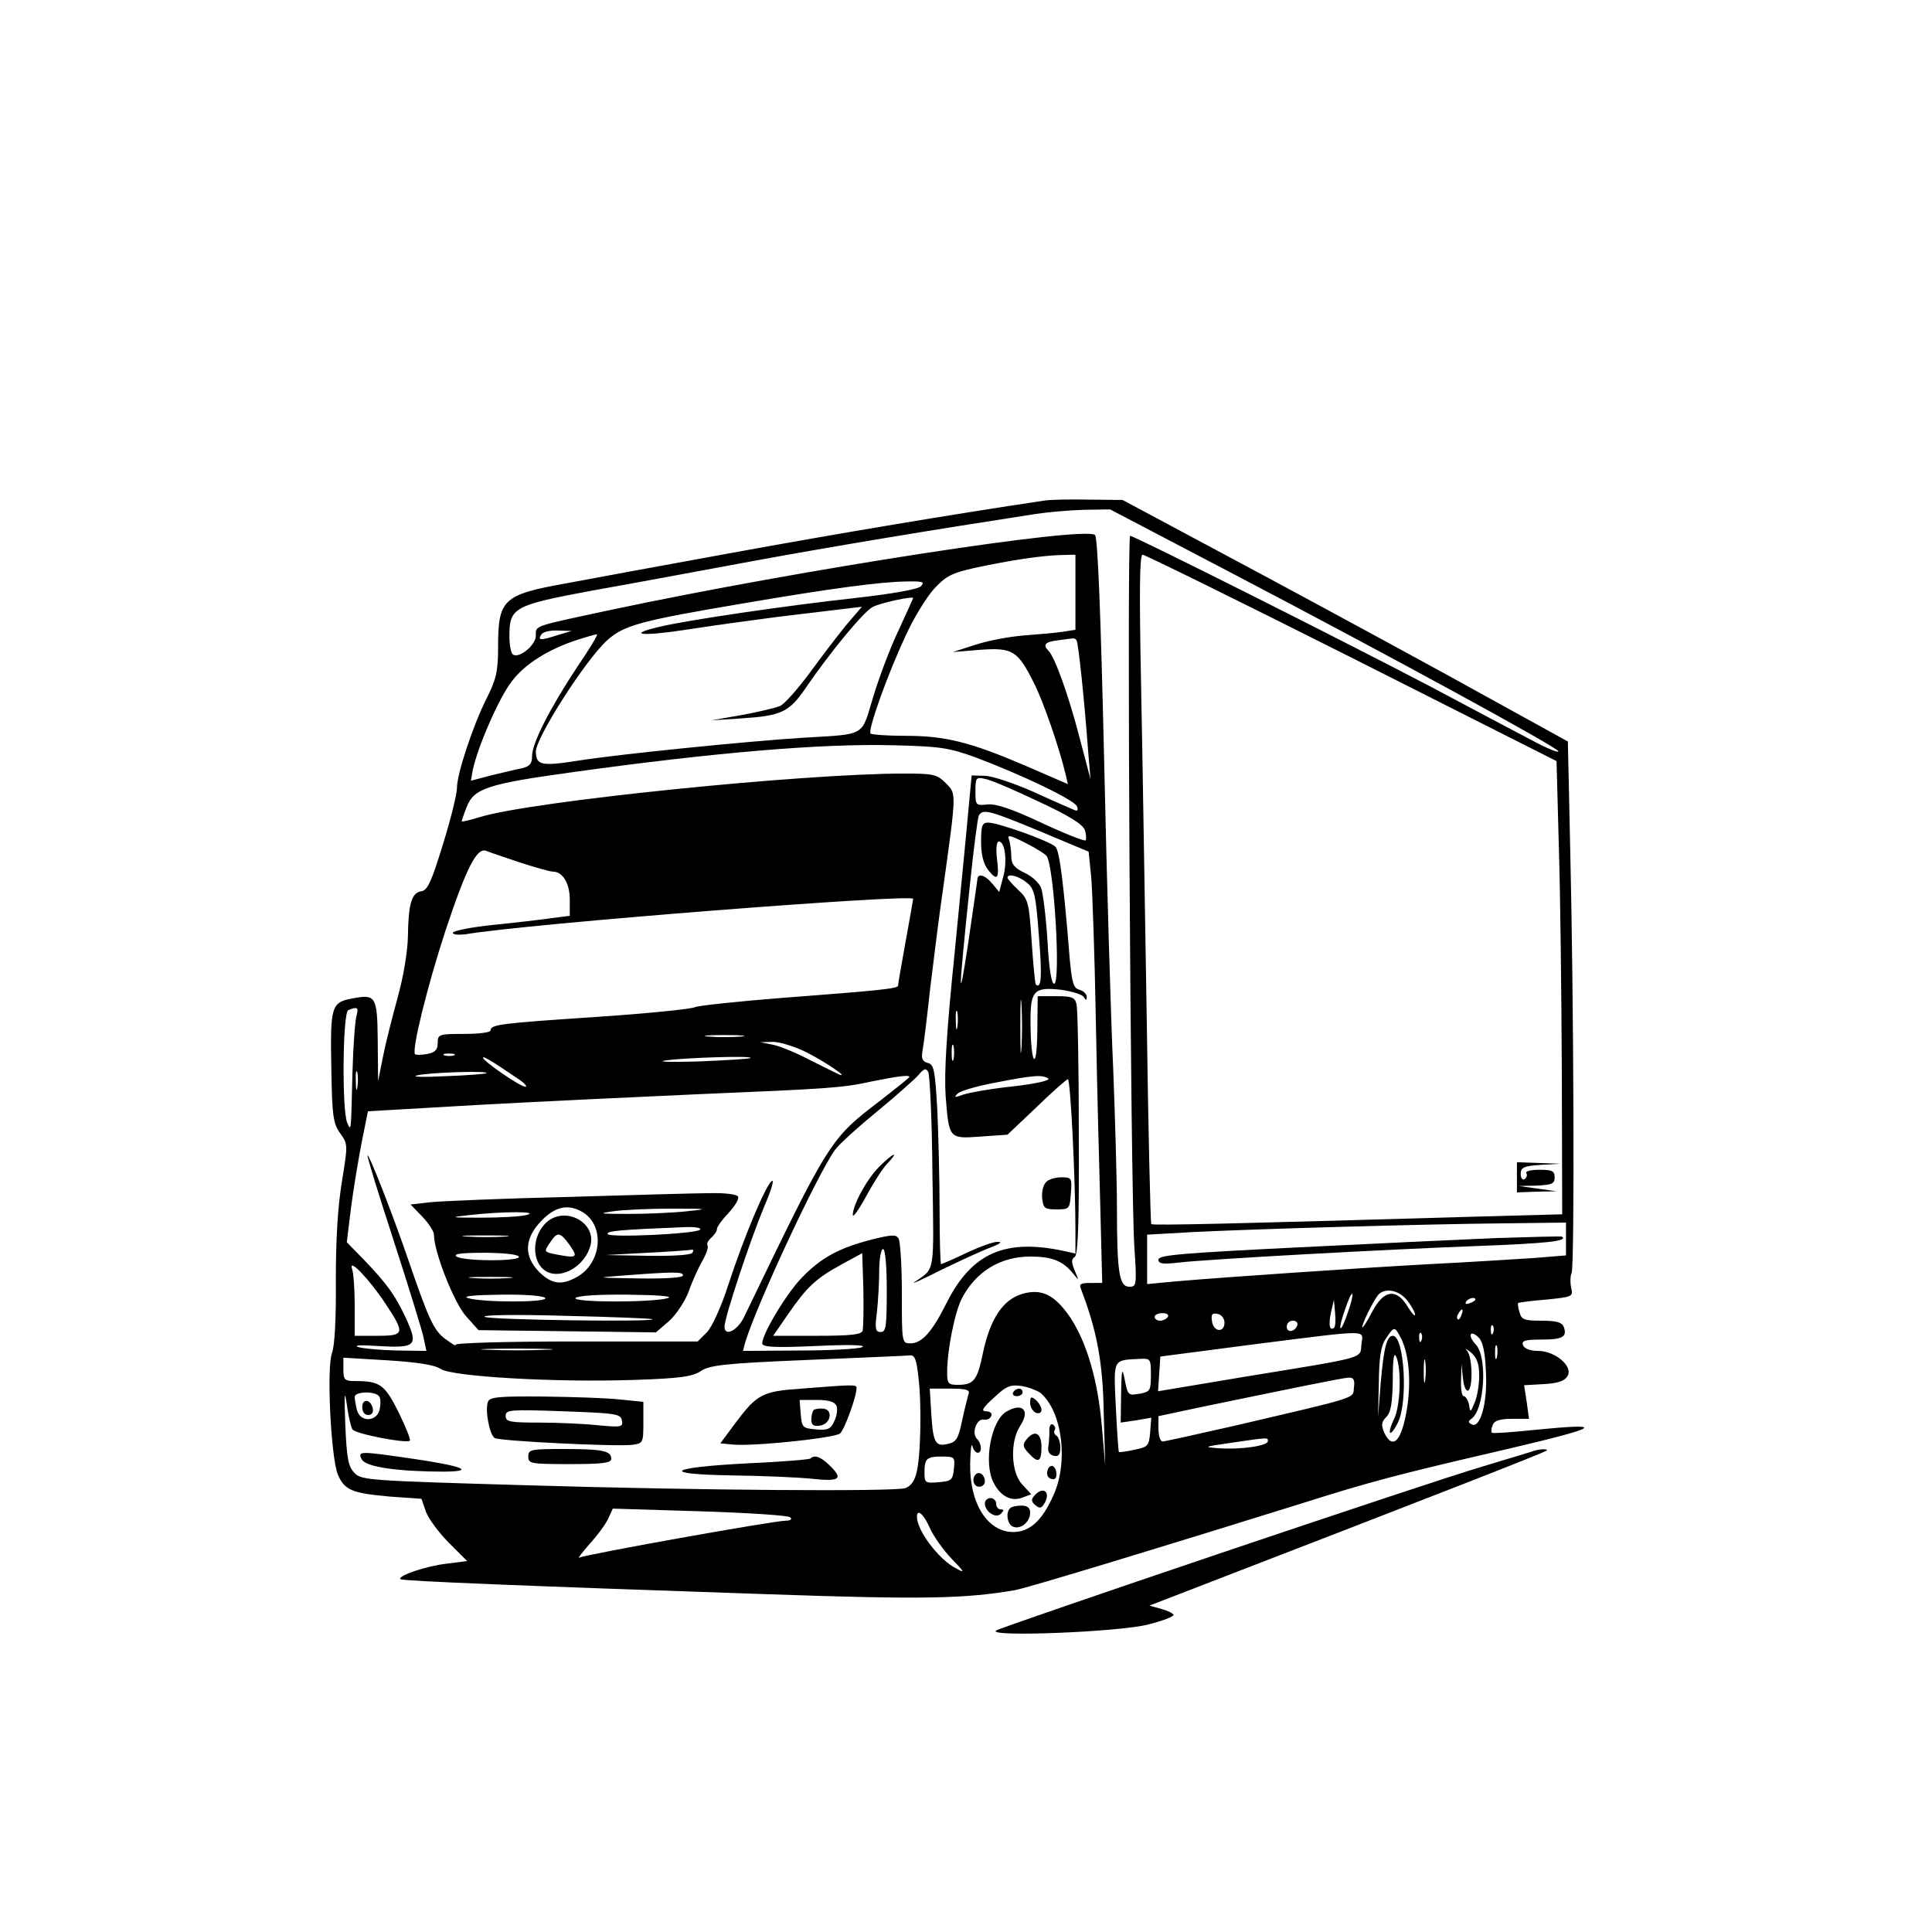 <?xml version="1.0" standalone="no"?>
<!DOCTYPE svg PUBLIC "-//W3C//DTD SVG 20010904//EN"
 "http://www.w3.org/TR/2001/REC-SVG-20010904/DTD/svg10.dtd">
<svg version="1.0" xmlns="http://www.w3.org/2000/svg"
 width="512pt" height="512pt" viewBox="0 0 512 512"
 preserveAspectRatio="xMidYMid meet">
<g transform="translate(0,512) scale(0.1,-0.1)"
fill="#000000" stroke="none">
<path d="M2765 3793 c-241 -36 -546 -87 -830 -139 -192 -35 -388 -71 -435 -80
-167 -30 -180 -42 -180 -169 0 -64 -5 -85 -30 -135 -37 -73 -80 -204 -79 -239
0 -14 -16 -81 -37 -148 -31 -101 -41 -123 -58 -125 -25 -4 -34 -33 -35 -121
-1 -40 -12 -106 -27 -160 -14 -51 -32 -121 -39 -157 l-13 -65 -1 106 c-1 119
-5 125 -67 113 -56 -10 -59 -21 -56 -183 2 -129 5 -149 24 -175 20 -28 20 -30
4 -128 -11 -67 -16 -152 -16 -261 1 -101 -3 -173 -10 -192 -15 -38 -3 -276 15
-322 18 -42 37 -50 137 -59 l85 -6 12 -35 c7 -18 34 -55 61 -82 l48 -48 -55
-7 c-53 -6 -130 -32 -122 -41 5 -5 332 -18 978 -40 404 -14 519 -12 651 11 34
6 398 117 757 229 180 57 250 76 548 145 251 59 266 70 65 50 -56 -6 -104 -9
-106 -7 -3 2 -2 12 2 21 4 11 19 16 51 16 l45 0 -6 44 -7 45 52 3 c37 2 55 8
63 21 16 26 -33 67 -78 67 -21 0 -36 6 -40 15 -4 12 5 15 49 15 56 0 69 7 59
34 -5 12 -20 16 -59 16 -46 0 -53 3 -58 22 -4 12 -5 23 -4 25 2 1 35 6 75 9
69 7 71 8 66 30 -3 13 -3 32 1 41 8 20 6 716 -4 1133 l-6 275 -205 113 c-113
63 -378 207 -590 321 l-385 206 -90 1 c-49 1 -103 0 -120 -3z m494 -189 c443
-232 871 -466 871 -475 0 -5 -33 9 -72 30 -40 21 -161 85 -268 142 -223 117
-784 399 -795 399 -9 0 1 -1719 11 -1882 7 -104 6 -108 -13 -108 -27 0 -33 37
-33 210 0 74 -5 241 -10 370 -6 129 -17 497 -24 818 -9 391 -17 587 -24 594
-25 25 -778 -91 -1282 -198 -210 -45 -200 -41 -200 -69 0 -24 -43 -60 -60 -50
-6 3 -10 26 -10 49 0 76 11 82 220 121 102 18 295 54 430 79 207 38 466 81
745 124 33 5 91 10 129 11 l68 1 317 -166z m-409 -54 l0 -99 -32 -5 c-18 -3
-65 -7 -104 -10 -39 -3 -97 -14 -130 -25 l-59 -19 73 6 c86 6 99 -2 142 -88
25 -49 67 -171 84 -242 l6 -26 -113 49 c-145 62 -211 79 -317 79 -48 0 -89 3
-93 6 -8 8 45 157 93 259 20 45 54 100 74 123 32 35 47 43 109 57 98 21 174
32 225 34 l42 1 0 -100z m732 -173 l543 -274 6 -224 c4 -123 7 -393 8 -600 l1
-377 -222 -6 c-649 -19 -863 -24 -867 -20 -2 2 -8 246 -12 541 -5 296 -11 694
-15 886 -5 253 -4 347 4 347 6 0 256 -123 554 -273z m-1142 189 c-9 -8 -77
-20 -175 -31 -174 -19 -442 -58 -517 -76 -90 -21 -48 -26 69 -8 64 10 173 25
242 34 69 8 148 18 175 21 l50 6 -41 -48 c-22 -27 -66 -84 -97 -127 -32 -43
-67 -83 -79 -88 -12 -5 -58 -16 -102 -24 l-80 -14 77 5 c109 7 129 16 174 82
65 95 152 200 176 213 19 11 108 30 108 24 0 -1 -18 -40 -39 -86 -22 -46 -52
-126 -67 -176 -32 -106 -17 -98 -184 -108 -146 -9 -494 -44 -599 -61 -97 -15
-110 -12 -111 24 0 37 132 244 190 296 44 39 87 51 360 97 228 39 362 57 430
58 46 1 52 -1 40 -13z m-965 -130 c-43 -14 -51 -13 -40 3 3 6 23 11 43 10 l37
-1 -40 -12z m55 -83 c-72 -109 -120 -202 -120 -237 0 -20 -6 -27 -27 -32 -16
-3 -52 -12 -82 -19 l-53 -14 5 29 c13 61 69 190 103 234 35 47 100 87 179 112
22 7 43 13 47 13 4 1 -19 -38 -52 -86z m1323 70 c5 -8 21 -161 31 -298 l6 -70
-29 110 c-29 112 -65 212 -82 230 -16 16 -10 24 24 28 17 2 35 5 39 5 4 1 9
-1 11 -5z m-268 -310 c120 -45 263 -113 269 -130 4 -10 2 -13 -6 -10 -7 3 -56
24 -108 48 -52 23 -111 43 -130 43 l-35 1 -8 -85 c-4 -47 -21 -219 -37 -384
-22 -214 -28 -321 -24 -380 9 -115 9 -114 93 -108 l71 5 77 73 c42 41 80 74
83 74 7 0 20 -269 20 -398 l0 -64 -27 6 c-159 35 -248 -4 -315 -138 -38 -76
-65 -106 -95 -106 -23 0 -23 1 -23 133 0 72 -4 138 -9 145 -6 11 -19 10 -71
-3 -86 -22 -134 -48 -184 -100 -41 -41 -106 -150 -106 -175 0 -10 31 -12 143
-7 86 4 134 3 122 -3 -11 -5 -87 -9 -168 -9 l-148 -1 6 23 c32 104 192 446
238 510 12 16 63 62 112 102 50 41 98 84 109 96 15 18 20 19 26 8 4 -8 10
-128 11 -267 4 -274 8 -251 -48 -290 -10 -7 23 8 72 33 50 24 108 51 130 59
24 9 32 15 20 15 -11 1 -49 -13 -83 -29 -35 -17 -66 -30 -68 -30 -2 0 -4 65
-4 143 0 79 -3 198 -6 265 -6 106 -9 121 -25 125 -15 4 -18 12 -14 34 3 15 12
89 20 163 9 74 24 196 35 270 35 253 35 246 6 275 -23 23 -33 25 -110 25 -268
0 -985 -73 -1123 -115 -26 -8 -48 -13 -49 -12 -1 1 5 19 13 39 19 49 57 61
283 92 367 51 656 76 845 71 125 -3 148 -6 220 -32z m167 -117 c82 -38 118
-61 123 -76 4 -12 4 -24 2 -27 -3 -3 -56 18 -118 47 -79 37 -121 51 -143 48
-30 -3 -31 -2 -31 35 0 36 2 38 25 33 14 -2 77 -29 142 -60z m4 -79 l129 -54
7 -69 c3 -38 9 -206 12 -374 3 -168 9 -394 12 -502 l5 -198 -32 0 c-26 0 -30
-3 -24 -17 42 -109 58 -195 60 -328 l4 -140 -9 105 c-10 120 -40 223 -84 289
-41 60 -76 77 -127 62 -51 -15 -85 -66 -104 -156 -15 -73 -24 -85 -67 -85 -25
0 -28 4 -28 33 0 58 20 159 39 196 37 71 102 111 181 111 57 0 86 -11 113 -44
17 -21 17 -21 5 7 -9 22 -9 30 0 36 9 5 12 89 11 327 0 175 -3 329 -6 342 -4
19 -12 22 -54 22 l-49 0 -1 -92 c-1 -110 -17 -93 -18 18 -1 89 8 99 81 91 28
-4 55 -12 60 -19 6 -10 8 -10 8 0 0 8 -9 16 -19 19 -16 4 -20 17 -26 81 -16
198 -27 288 -38 298 -15 15 -152 64 -178 64 -16 0 -19 -7 -19 -51 0 -34 6 -58
19 -75 24 -30 30 -23 23 31 -3 27 -1 45 5 45 17 0 23 -55 11 -96 l-10 -38 -18
22 c-20 24 -40 29 -40 10 -1 -7 -12 -85 -25 -173 -26 -170 -25 -130 5 157 10
97 21 181 24 187 11 18 27 14 162 -42z m18 -66 c20 -32 37 -332 20 -338 -7 -2
-14 37 -18 113 -4 64 -12 128 -17 141 -5 13 -24 31 -44 40 -27 13 -35 23 -35
44 0 15 -3 35 -6 44 -6 14 3 12 44 -9 28 -14 53 -30 56 -35z m-1395 -17 c40
-13 79 -24 87 -24 25 0 44 -31 44 -74 l0 -43 -47 -6 c-27 -4 -96 -12 -155 -18
-60 -6 -108 -16 -108 -21 0 -5 15 -6 33 -4 163 28 1188 108 1187 94 0 -2 -9
-52 -20 -113 -11 -60 -20 -113 -20 -117 0 -8 -50 -13 -313 -33 -114 -9 -216
-20 -225 -24 -9 -5 -127 -17 -262 -26 -255 -17 -280 -20 -280 -36 0 -5 -31 -9
-70 -9 -67 0 -70 -1 -70 -24 0 -18 -7 -25 -27 -29 -16 -3 -30 -3 -33 -1 -10
10 34 186 81 329 56 168 83 220 108 210 9 -4 49 -17 90 -31z m1342 -53 c20
-16 24 -31 32 -139 9 -108 7 -145 -8 -131 -2 3 -7 54 -11 114 -7 104 -9 112
-36 137 -15 14 -28 29 -28 32 0 12 29 5 51 -13z m-14 -438 c-2 -32 -3 -6 -3
57 0 63 1 89 3 58 2 -32 2 -84 0 -115z m-1762 86 c-4 -12 -9 -81 -11 -153 -4
-158 -3 -156 -14 -131 -14 33 -12 292 3 298 24 10 28 7 22 -14z m1592 -31 c-2
-13 -4 -5 -4 17 -1 22 1 32 4 23 2 -10 2 -28 0 -40z m-574 -25 c-24 -2 -62 -2
-85 0 -24 2 -5 4 42 4 47 0 66 -2 43 -4z m175 -42 c52 -27 111 -67 87 -59 -5
2 -39 19 -75 37 -36 19 -81 38 -100 42 l-35 7 33 1 c18 0 58 -12 90 -28z m389
-18 c-3 -10 -5 -2 -5 17 0 19 2 27 5 18 2 -10 2 -26 0 -35z m-1324 10 c-7 -2
-19 -2 -25 0 -7 3 -2 5 12 5 14 0 19 -2 13 -5z m167 -60 c19 -12 29 -23 22
-23 -13 0 -112 68 -112 77 0 5 21 -7 90 -54z m619 53 c-2 -2 -65 -6 -139 -9
-74 -2 -112 -1 -85 3 53 7 231 13 224 6z m-1042 -78 c-2 -13 -4 -5 -4 17 -1
22 1 32 4 23 2 -10 2 -28 0 -40z m342 38 c-2 -2 -51 -6 -109 -8 -58 -3 -91 -2
-75 2 30 8 192 13 184 6z m1121 -10 c0 -2 -34 -29 -75 -61 -136 -104 -135
-102 -363 -575 -18 -37 -52 -53 -52 -26 0 25 68 229 105 318 19 44 28 74 20
68 -17 -14 -73 -147 -115 -275 -18 -57 -43 -111 -56 -125 l-25 -25 -323 0
c-186 0 -322 -4 -319 -9 3 -5 -8 2 -26 15 -32 23 -45 53 -102 219 -40 116
-101 272 -105 268 -2 -2 30 -105 70 -228 40 -124 76 -240 79 -257 l7 -33 -78
1 c-42 1 -88 5 -102 9 -15 5 5 6 50 3 102 -6 109 0 77 71 -30 64 -49 91 -113
158 l-45 46 11 89 c6 48 19 126 28 173 l17 85 295 17 c162 9 421 21 575 28
357 15 387 17 465 34 69 14 100 18 100 12z m368 -4 c7 -5 -32 -14 -93 -21 -59
-6 -118 -17 -133 -22 -22 -8 -25 -8 -14 3 7 7 52 20 100 29 103 20 123 21 140
11z m1372 -426 l0 -43 -87 -7 c-49 -3 -171 -11 -273 -16 -183 -10 -538 -34
-677 -46 l-73 -7 0 66 0 65 123 7 c161 8 609 21 820 23 l167 2 0 -44z m-1800
-136 c0 -95 -2 -110 -16 -110 -14 0 -16 8 -10 53 3 28 6 78 6 110 0 31 5 57
10 57 6 0 10 -43 10 -110z m-64 -107 c-4 -10 -34 -13 -121 -13 l-116 0 40 58
c49 71 73 94 141 131 l55 30 3 -96 c1 -53 0 -103 -2 -110z m-1265 73 c53 -80
52 -86 -21 -86 l-60 0 0 79 c0 44 -3 88 -7 98 -11 32 45 -26 88 -91z m2708 8
c12 -15 21 -32 21 -38 0 -6 -9 4 -20 22 -30 49 -63 44 -94 -15 -14 -27 -25
-44 -26 -40 0 10 28 67 42 85 17 20 55 14 77 -14z m-156 -29 c-8 -25 -17 -45
-20 -45 -4 0 2 25 18 68 16 42 18 22 2 -23z m337 31 c0 -2 -7 -7 -16 -10 -8
-3 -12 -2 -9 4 6 10 25 14 25 6z m-374 -74 c-12 -11 -16 6 -9 39 l8 34 3 -33
c2 -19 1 -36 -2 -40z m337 33 c-3 -9 -8 -14 -10 -11 -3 3 -2 9 2 15 9 16 15
13 8 -4z m-778 -5 c-3 -5 -13 -10 -21 -10 -8 0 -14 5 -14 10 0 6 9 10 21 10
11 0 17 -4 14 -10z m150 -15 c0 -28 -29 -25 -33 3 -3 19 0 23 15 20 10 -2 18
-12 18 -23z m193 -7 c-6 -18 -28 -21 -28 -4 0 9 7 16 16 16 9 0 14 -5 12 -12z
m519 -20 c-3 -8 -6 -5 -6 6 -1 11 2 17 5 13 3 -3 4 -12 1 -19z m-244 -15 c21
-42 27 -113 16 -184 -14 -88 -38 -114 -61 -65 -8 20 -7 28 6 41 12 12 16 37
17 98 0 55 3 75 9 62 15 -34 11 -134 -6 -166 -8 -17 -13 -33 -10 -36 2 -3 12
9 20 26 28 53 18 231 -13 231 -16 0 -24 -33 -32 -125 l-7 -90 2 90 c1 68 5 98
19 118 22 33 23 33 40 0z m-105 -15 c-4 -39 19 -33 -306 -86 l-233 -39 3 46 3
46 245 32 c317 40 292 40 288 1z m159 10 c-3 -8 -6 -5 -6 6 -1 11 2 17 5 13 3
-3 4 -12 1 -19z m171 -87 c4 -81 -16 -150 -39 -135 -8 4 -8 8 -1 13 36 22 45
164 13 198 -23 24 -15 41 8 18 11 -11 17 -40 19 -94z m29 42 c-3 -10 -5 -4 -5
12 0 17 2 24 5 18 2 -7 2 -21 0 -30z m-2519 20 c-43 -2 -113 -2 -155 0 -43 1
-8 3 77 3 85 0 120 -2 78 -3z m2472 -69 c0 -23 -5 -55 -12 -71 -11 -27 -12
-27 -15 -5 -3 12 -9 22 -14 22 -5 0 -8 19 -7 43 l1 42 4 -38 c2 -20 8 -35 14
-32 13 9 11 89 -3 105 -7 8 -3 6 10 -4 16 -14 22 -30 22 -62z m-1486 -4 c9
-75 6 -215 -6 -256 -5 -20 -16 -34 -30 -38 -37 -9 -539 -6 -1006 8 -409 12
-434 13 -452 32 -17 17 -21 37 -25 129 -3 80 -2 95 4 54 4 -31 11 -61 15 -67
7 -12 143 -38 152 -30 3 3 -11 37 -30 76 -36 72 -49 82 -113 82 -30 0 -33 3
-33 31 l0 31 117 -7 c79 -5 125 -12 141 -23 31 -20 301 -36 510 -29 126 4 158
9 180 24 23 15 63 20 282 29 140 6 262 11 271 12 13 2 18 -11 23 -58z m1343
-7 c-2 -16 -4 -5 -4 22 0 28 2 40 4 28 2 -13 2 -35 0 -50z m-727 13 c0 -40 -2
-44 -27 -49 -34 -6 -34 -6 -43 40 -6 31 -8 23 -9 -40 l-1 -77 41 6 40 7 -3
-39 c-3 -36 -6 -39 -42 -46 -21 -5 -40 -7 -41 -6 -1 2 -5 56 -8 120 -6 130 -9
123 66 127 26 1 27 -1 27 -43z m538 -33 c-3 -30 19 -23 -319 -102 -97 -22
-182 -41 -188 -41 -6 0 -11 15 -11 34 l0 33 103 22 c275 57 384 79 400 80 14
1 18 -5 15 -26z m-831 -14 c58 -49 75 -182 35 -271 -30 -68 -63 -98 -107 -98
-68 0 -116 76 -114 182 1 35 3 55 6 46 2 -10 9 -18 14 -18 12 0 11 24 -2 37
-15 15 -1 54 18 51 9 -2 18 3 20 10 3 6 -3 12 -14 12 -14 0 -9 9 21 36 33 31
43 35 73 31 19 -3 41 -12 50 -18z m-190 -2 c-2 -7 -10 -38 -17 -70 -10 -48
-15 -58 -36 -63 -35 -9 -41 1 -46 79 l-4 67 54 0 c40 0 53 -3 49 -13z m-1562
-8 c4 -5 4 -21 1 -35 -8 -32 -51 -34 -60 -1 -3 12 -6 28 -6 35 0 15 56 16 65
1z m2355 -118 c0 -13 -73 -23 -130 -19 -42 3 -40 4 30 14 102 15 100 15 100 5z
m-832 -73 c-3 -30 -6 -33 -40 -36 -36 -3 -38 -2 -38 26 0 37 6 42 47 42 33 0
34 -2 31 -32z m-434 -129 c6 -5 1 -9 -12 -9 -30 0 -534 -90 -547 -98 -5 -3 7
13 28 37 21 23 43 53 49 67 l12 26 230 -7 c127 -4 235 -11 240 -16z m371 -30
c10 -22 36 -58 57 -80 35 -36 36 -39 11 -25 -45 23 -103 100 -103 136 0 23 18
8 35 -31z"/>
<path d="M4020 2000 l0 -40 53 2 52 1 -50 7 -50 7 48 1 c40 2 47 5 47 22 0 17
-7 20 -41 20 -22 0 -38 -4 -34 -9 3 -5 1 -12 -5 -16 -5 -3 -10 3 -10 14 0 17
8 21 53 24 l52 3 -57 2 -58 2 0 -40z"/>
<path d="M2330 2028 c-33 -33 -70 -101 -70 -128 0 -8 16 14 35 49 19 35 44 75
57 88 33 35 15 28 -22 -9z"/>
<path d="M2771 1986 c-7 -8 -11 -27 -9 -43 3 -25 7 -28 38 -28 34 0 35 1 38
43 3 41 2 42 -26 42 -16 0 -35 -6 -41 -14z"/>
<path d="M1505 1948 c-170 -4 -334 -11 -364 -14 l-53 -6 31 -32 c17 -18 31
-39 31 -48 0 -46 54 -182 85 -216 l33 -37 235 -3 235 -3 35 30 c19 17 42 52
52 78 9 27 26 63 36 81 11 19 17 37 14 42 -3 4 2 13 10 20 8 7 15 17 15 23 0
6 14 25 31 43 17 18 28 37 25 43 -4 6 -35 10 -74 9 -37 0 -206 -5 -377 -10z
m35 -38 c63 -33 57 -134 -9 -173 -42 -24 -68 -21 -102 12 -41 42 -40 88 5 135
35 37 69 46 106 26z m280 0 c-36 -4 -105 -7 -155 -7 -76 0 -82 1 -40 7 28 4
97 7 155 7 97 0 100 -1 40 -7z m-425 -10 c-16 -4 -70 -7 -120 -7 -84 0 -86 1
-30 7 88 10 188 10 150 0z m460 -39 c-13 -11 -245 -22 -245 -11 0 8 31 11 205
18 28 1 45 -2 40 -7z m-517 -18 c-26 -2 -71 -2 -100 0 -29 2 -8 3 47 3 55 0
79 -1 53 -3z m497 -43 c-4 -6 -52 -9 -118 -8 l-112 2 110 6 c61 3 114 7 118 8
5 1 5 -2 2 -8z m-460 -10 c8 -13 -145 -13 -165 0 -10 7 12 10 72 10 48 0 90
-4 93 -10z m435 -50 c0 -6 -45 -9 -117 -8 -117 2 -117 2 -38 8 132 10 155 10
155 0z m-462 -7 c-27 -2 -69 -2 -95 0 -27 2 -5 3 47 3 52 0 74 -1 48 -3z m97
-53 c7 -12 -167 -12 -205 0 -16 5 15 8 87 9 65 1 114 -3 118 -9z m325 0 c-38
-12 -252 -12 -245 0 4 6 60 10 138 9 82 -1 122 -4 107 -9z m-41 -56 c9 -8
-425 -2 -444 6 -12 5 74 7 210 3 127 -3 232 -7 234 -9z"/>
<path d="M1451 1883 c-43 -36 -44 -110 -2 -133 41 -21 102 16 116 70 15 60
-65 103 -114 63z m59 -63 c23 -33 19 -35 -38 -24 -30 6 -31 7 -15 30 20 31 27
30 53 -6z"/>
<path d="M3965 1839 c-93 -4 -333 -15 -532 -25 -300 -15 -363 -20 -363 -32 0
-11 11 -13 53 -8 77 9 550 35 794 44 184 7 240 13 222 25 -2 1 -80 -1 -174 -4z"/>
<path d="M2124 1440 c-104 -7 -118 -15 -175 -91 l-40 -54 31 -3 c53 -6 271 17
286 29 12 10 44 98 44 121 0 9 -7 9 -146 -2z m93 -46 c3 -8 1 -27 -6 -40 -9
-21 -17 -25 -49 -22 -35 3 -37 5 -40 41 l-3 37 46 0 c32 0 47 -5 52 -16z"/>
<path d="M2156 1383 c-3 -4 -6 -15 -6 -25 0 -14 6 -19 23 -16 29 4 36 43 8 45
-10 1 -22 -1 -25 -4z"/>
<path d="M1293 1405 c-8 -22 4 -87 18 -96 14 -8 318 -23 364 -18 29 4 30 5 30
59 l0 55 -60 6 c-33 4 -124 7 -203 8 -120 1 -144 -1 -149 -14z m355 -49 c4
-18 -1 -19 -64 -13 -38 4 -108 7 -156 7 -77 0 -88 2 -88 18 0 16 12 17 152 12
140 -5 153 -7 156 -24z"/>
<path d="M1400 1260 c0 -19 7 -20 110 -20 87 0 110 3 110 14 0 21 -23 26 -126
26 -87 0 -94 -1 -94 -20z"/>
<path d="M959 1252 c11 -20 98 -32 220 -32 82 1 46 15 -84 34 -144 21 -148 21
-136 -2z"/>
<path d="M2148 1255 c-2 -3 -78 -9 -167 -13 -212 -11 -235 -29 -40 -32 79 -1
174 -5 212 -9 74 -8 83 0 44 37 -23 22 -39 27 -49 17z"/>
<path d="M2685 1430 c-3 -5 1 -10 9 -10 9 0 16 5 16 10 0 6 -4 10 -9 10 -6 0
-13 -4 -16 -10z"/>
<path d="M2730 1402 c0 -11 7 -22 15 -26 9 -3 15 0 15 8 0 7 -7 19 -15 26 -12
10 -15 9 -15 -8z"/>
<path d="M2667 1379 c-41 -24 -61 -136 -34 -188 18 -36 47 -51 76 -40 l24 9
-24 26 c-30 32 -33 114 -5 156 27 41 5 62 -37 37z"/>
<path d="M2781 1328 c0 -13 -1 -32 -3 -43 -2 -12 4 -21 15 -23 12 -3 17 3 17
22 0 14 -5 28 -10 31 -6 4 -8 10 -5 15 3 5 1 11 -5 15 -5 3 -10 -4 -9 -17z"/>
<path d="M2720 1305 c-10 -13 -10 -19 5 -35 26 -29 35 -25 35 15 0 38 -18 47
-40 20z"/>
<path d="M2777 1226 c-6 -15 1 -26 15 -26 11 0 10 27 -1 34 -5 3 -11 0 -14 -8z"/>
<path d="M2586 1213 c-12 -12 -6 -33 9 -33 8 0 15 6 15 14 0 17 -14 28 -24 19z"/>
<path d="M2741 1156 c-9 -10 -8 -16 3 -25 12 -10 17 -8 25 7 16 30 -6 44 -28
18z"/>
<path d="M2610 1136 c0 -22 29 -41 42 -28 9 9 9 12 0 12 -7 0 -12 7 -12 15 0
8 -7 15 -15 15 -8 0 -15 -6 -15 -14z"/>
<path d="M2677 1123 c-13 -12 -7 -44 8 -49 20 -8 45 13 45 37 0 13 -7 19 -23
19 -13 0 -27 -3 -30 -7z"/>
<path d="M960 1391 c0 -12 6 -21 16 -21 9 0 14 7 12 17 -5 25 -28 28 -28 4z"/>
<path d="M4065 1275 c-5 -2 -66 -20 -135 -41 -159 -47 -1270 -423 -1290 -435
-28 -18 328 -4 403 16 37 9 67 21 67 25 0 4 -14 11 -32 16 l-32 9 70 27 c689
266 976 378 983 384 5 5 -20 4 -34 -1z"/>
</g>
</svg>